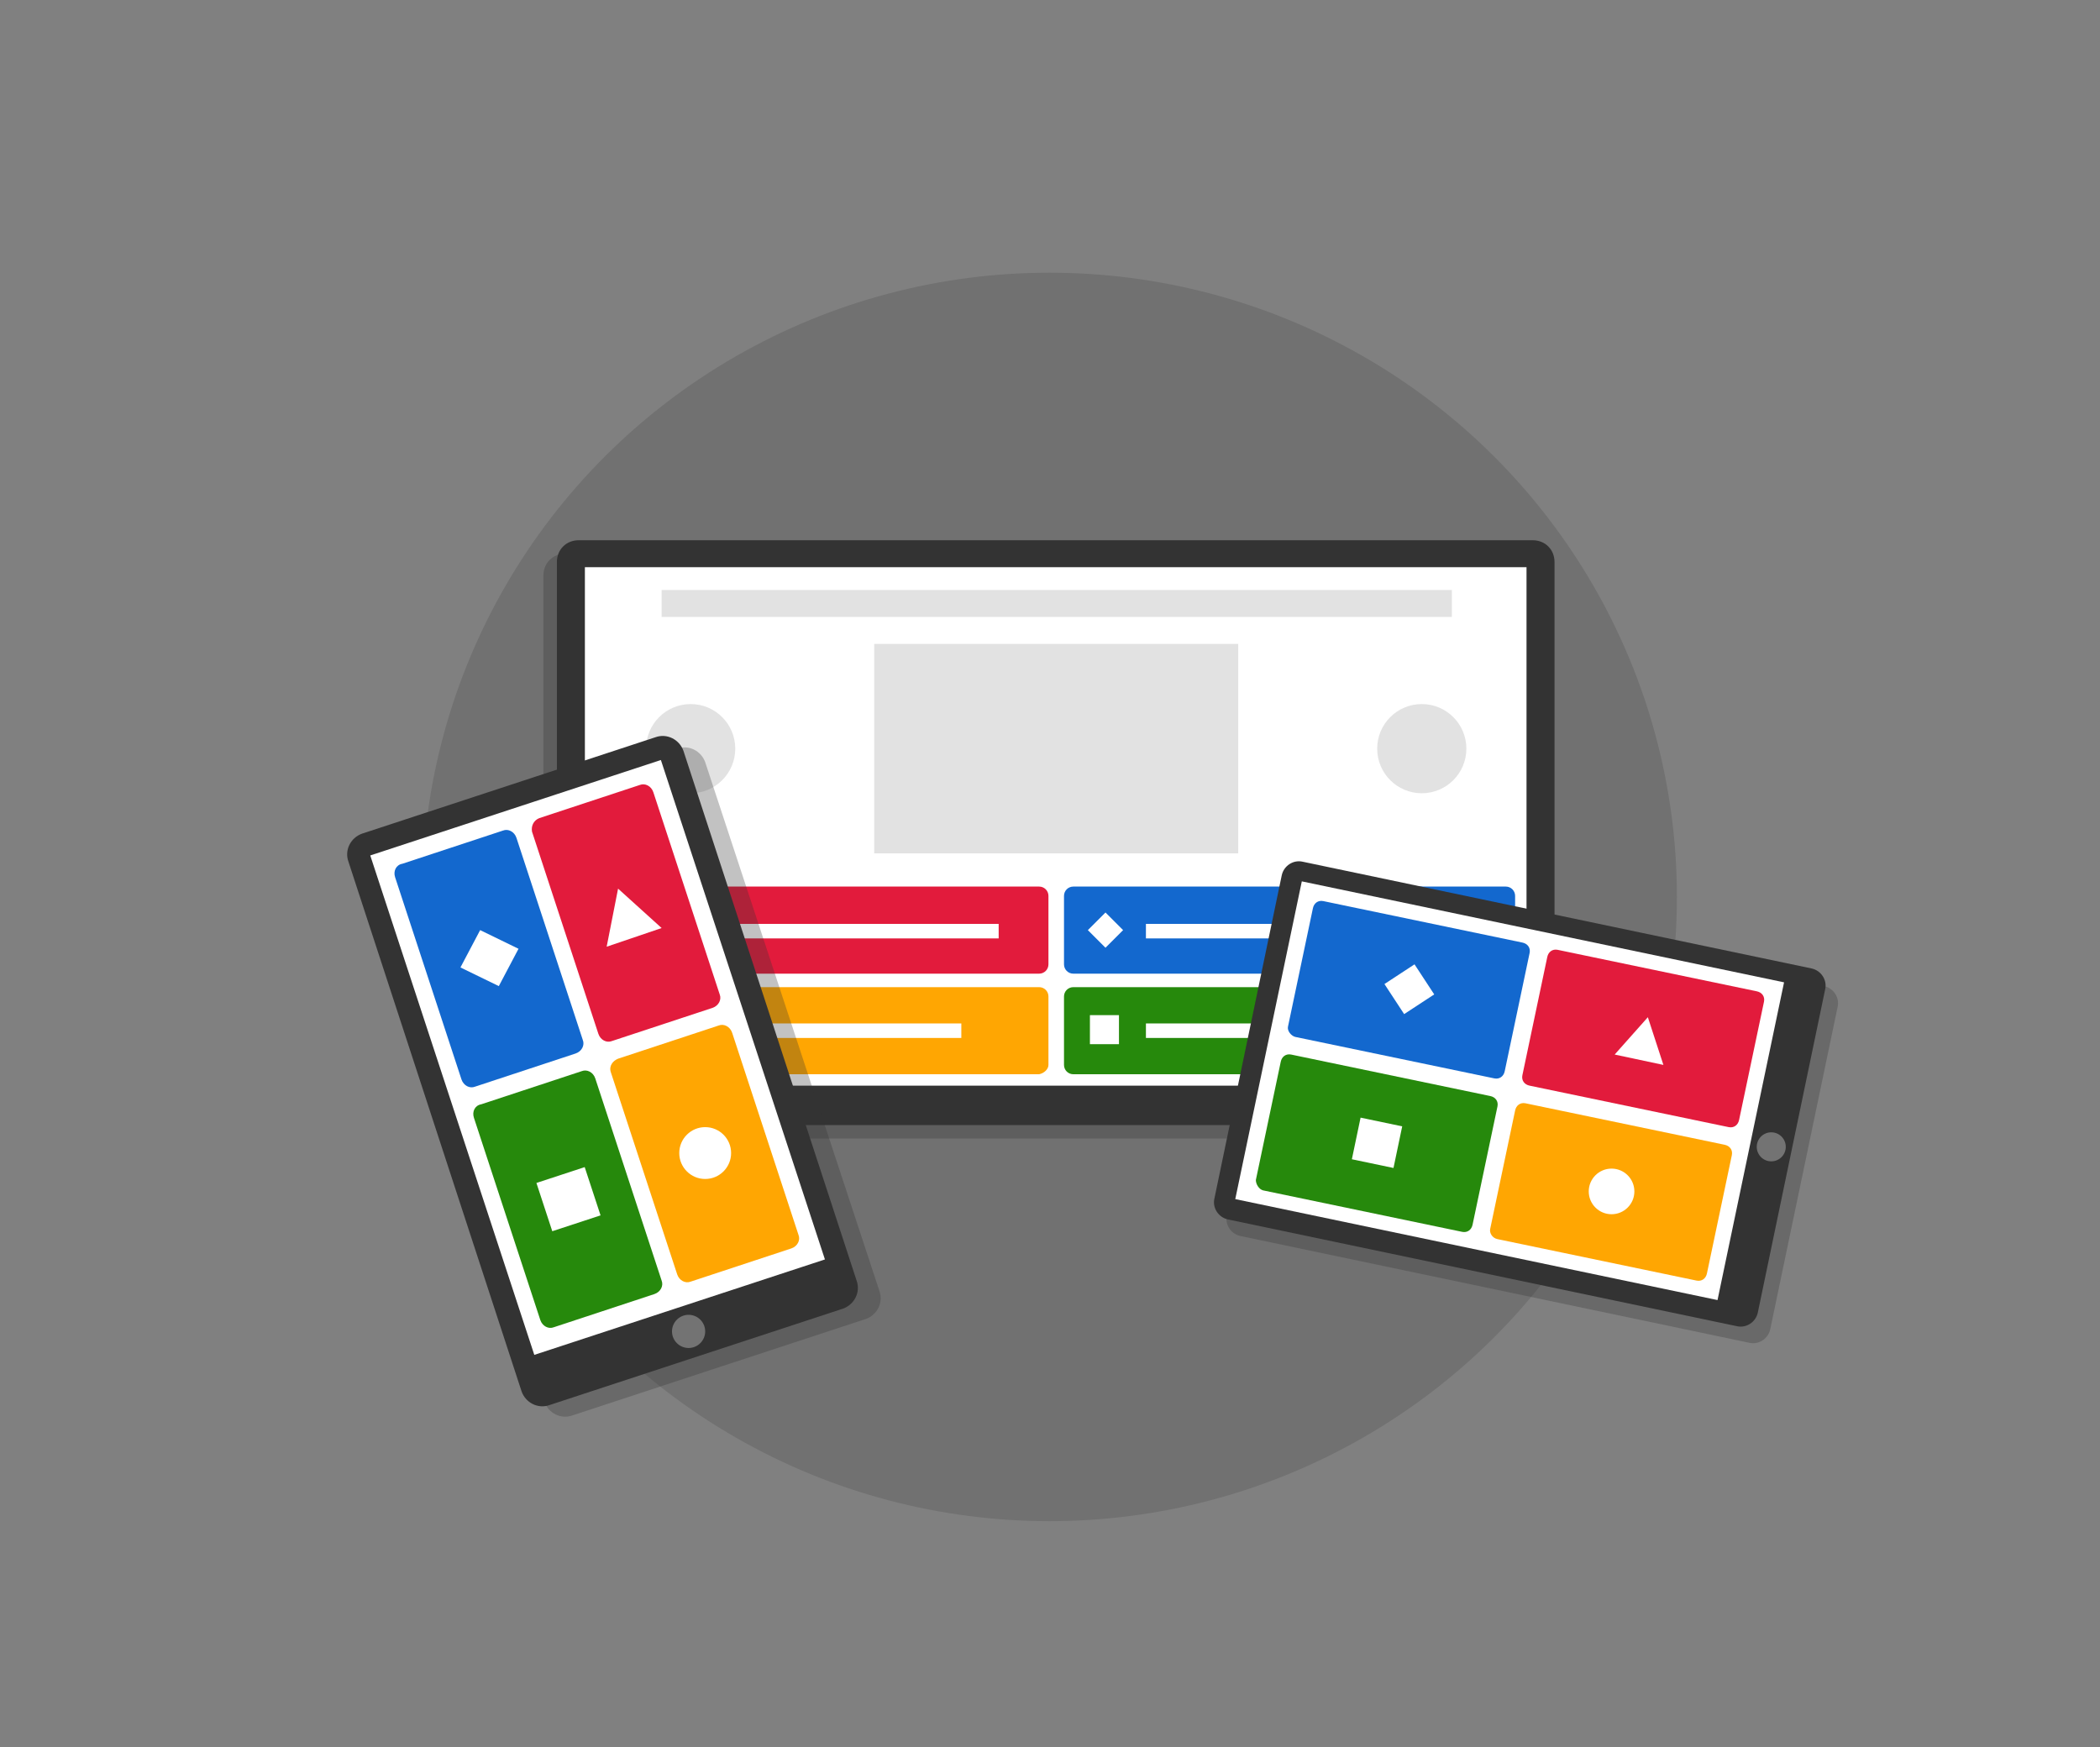 <?xml version="1.0" encoding="utf-8"?>
<!-- Generator: Adobe Illustrator 21.0.2, SVG Export Plug-In . SVG Version: 6.00 Build 0)  -->
<svg version="1.1" id="Layer_1" xmlns="http://www.w3.org/2000/svg" xmlns:xlink="http://www.w3.org/1999/xlink" x="0px" y="0px"
	 width="202.5px" height="168.5px" viewBox="0 0 202.5 168.5" style="enable-background:new 0 0 202.5 168.5;" xml:space="preserve"
	>
<rect x="0" y="0" width="202.5" height="168.5" fill="#808080" stroke="none"/>
<style type="text/css">
	.st0{opacity:0.3;fill-opacity:0.4;enable-background:new    ;}
	.st1{opacity:0.3;fill:#333333;enable-background:new    ;}
	.st2{fill:#333333;}
	.st3{fill:#FFFFFF;}
	.st4{fill:#E2E2E2;}
	.st5{fill:#E21B3C;}
	.st6{fill:#FFA602;}
	.st7{fill:#26890C;}
	.st8{fill:#1368CE;}
	.st9{fill:#737373;}
</style>
<title>Illustration</title>
<desc>Created with Sketch.</desc>
<g id="Symbols">
	<g id="Homepage-hero---purple" transform="translate(-80, -48)">
		<g id="Content" transform="translate(80, 48)">
			<g id="Illustration">
				<ellipse id="Circle" class="st0" cx="101.2" cy="86.5" rx="60.5" ry="60.2"/>
			</g>
		</g>
	</g>
</g>
<g>
	<path class="st1" d="M146.5,109.8h-92c-1.2,0-2.1-0.9-2.1-2.1V55.5c0-1.2,0.9-2.1,2.1-2.1h92c1.2,0,2.1,0.9,2.1,2.1v52.2
		C148.6,108.9,147.6,109.8,146.5,109.8z"/>
	<g>
		<g>
			<g>
				<path class="st2" d="M147.8,108.5h-92c-1.2,0-2.1-0.9-2.1-2.1V54.2c0-1.2,0.9-2.1,2.1-2.1h92c1.2,0,2.1,0.9,2.1,2.1v52.2
					C149.9,107.5,149,108.5,147.8,108.5z"/>
				<rect x="56.4" y="54.7" class="st3" width="90.8" height="50"/>
			</g>
			<rect x="63.8" y="56.9" class="st4" width="76.2" height="2.6"/>
			<rect x="84.3" y="62.1" class="st4" width="35.1" height="20.2"/>
			<g>
				<ellipse class="st4" cx="66.6" cy="72.2" rx="4.3" ry="4.3"/>
				<ellipse class="st4" cx="137.1" cy="72.2" rx="4.3" ry="4.3"/>
			</g>
		</g>
		<g>
			<g>
				<g>
					<g>
						<path class="st5" d="M101.1,93v-6.6c0-0.5-0.4-0.9-0.9-0.9H58.5c-0.5,0-0.9,0.4-0.9,0.9V93c0,0.5,0.4,0.9,0.9,0.9h41.7
							C100.7,93.9,101.1,93.5,101.1,93z"/>
					</g>
				</g>
				<polygon class="st3" points="60.2,91 61.6,88.4 63.1,91 				"/>
			</g>
			<rect x="65.5" y="89.1" class="st3" width="30.8" height="1.4"/>
		</g>
		<g>
			<g>
				<g>
					<g>
						<path class="st6" d="M101.1,102.7v-6.6c0-0.5-0.4-0.9-0.9-0.9H58.5c-0.5,0-0.9,0.4-0.9,0.9v6.6c0,0.5,0.4,0.9,0.9,0.9h41.7
							C100.7,103.5,101.1,103.1,101.1,102.7z"/>
					</g>
				</g>
				<ellipse class="st3" cx="61.6" cy="99.3" rx="1.5" ry="1.5"/>
			</g>
			<rect x="65.5" y="98.7" class="st3" width="27.2" height="1.4"/>
		</g>
		<g>
			<g>
				<g>
					<g>
						<path class="st7" d="M146.1,102.7v-6.6c0-0.5-0.4-0.9-0.9-0.9h-41.7c-0.5,0-0.9,0.4-0.9,0.9v6.6c0,0.5,0.4,0.9,0.9,0.9h41.7
							C145.6,103.5,146.1,103.1,146.1,102.7z"/>
					</g>
				</g>
				<rect x="105.1" y="97.9" class="st3" width="2.8" height="2.8"/>
			</g>
			<rect x="110.5" y="98.7" class="st3" width="30.7" height="1.4"/>
		</g>
		<g>
			<g>
				<g>
					<g>
						<path class="st8" d="M146.1,93v-6.6c0-0.5-0.4-0.9-0.9-0.9h-41.7c-0.5,0-0.9,0.4-0.9,0.9V93c0,0.5,0.4,0.9,0.9,0.9h41.7
							C145.6,93.9,146.1,93.5,146.1,93z"/>
					</g>
				</g>
				<polygon class="st3" points="106.6,88 108.3,89.7 106.6,91.4 104.9,89.7 				"/>
			</g>
			<rect x="110.5" y="89.1" class="st3" width="22" height="1.4"/>
		</g>
	</g>
</g>
<g>
	<path class="st1" d="M124.8,86.1l-6.5,31.1c-0.2,0.9,0.4,1.8,1.3,2l49.1,10.3c0.9,0.2,1.8-0.4,2-1.3l6.5-31.1
		c0.2-0.9-0.4-1.8-1.3-2l-49.1-10.3C125.8,84.6,124.9,85.2,124.8,86.1z"/>
	<g>
		<g>
			<g>
				<g>
					<path class="st2" d="M123.6,84.4l-6.5,31.2c-0.2,0.9,0.4,1.8,1.3,2l49.1,10.3c0.9,0.2,1.8-0.4,2-1.3l6.5-31.2
						c0.2-0.9-0.4-1.8-1.3-2l-49.1-10.3C124.7,82.9,123.8,83.5,123.6,84.4z"/>
					
						<rect x="129.9" y="81.4" transform="matrix(0.205 -0.979 0.979 0.205 12.795 226.126)" class="st3" width="31.3" height="47.5"/>
				</g>
			</g>
			<circle class="st9" cx="170.8" cy="110.6" r="1.4"/>
		</g>
		<g>
			<g>
				<g>
					<path class="st5" d="M147.5,104.7l19.2,4c0.5,0.1,0.9-0.2,1-0.7l2.4-11.4c0.1-0.5-0.2-0.9-0.7-1l-19.2-4
						c-0.5-0.1-0.9,0.2-1,0.7l-2.4,11.4C146.7,104.2,147,104.6,147.5,104.7z"/>
				</g>
			</g>
			<polygon class="st3" points="155.7,101.7 158.9,98.1 160.4,102.7 			"/>
		</g>
		<g>
			<g>
				<g>
					<path class="st8" d="M124.9,100l19.2,4c0.5,0.1,0.9-0.2,1-0.7l2.4-11.4c0.1-0.5-0.2-0.9-0.7-1l-19.2-4c-0.5-0.1-0.9,0.2-1,0.7
						l-2.4,11.4C124.1,99.4,124.5,99.9,124.9,100z"/>
				</g>
			</g>
			<polygon class="st3" points="138.3,95.9 135.4,97.8 133.5,94.9 136.4,93 			"/>
		</g>
		<g>
			<g>
				<g>
					<path class="st6" d="M144.4,119.5l19.2,4c0.5,0.1,0.9-0.2,1-0.7l2.4-11.4c0.1-0.5-0.2-0.9-0.7-1l-19.2-4
						c-0.5-0.1-0.9,0.2-1,0.7l-2.4,11.4C143.6,118.9,143.9,119.4,144.4,119.5z"/>
				</g>
			</g>
			<circle class="st3" cx="155.4" cy="114.9" r="2.2"/>
		</g>
		<g>
			<g>
				<g>
					<path class="st7" d="M121.8,114.8l19.2,4c0.5,0.1,0.9-0.2,1-0.7l2.4-11.4c0.1-0.5-0.2-0.9-0.7-1l-19.2-4
						c-0.5-0.1-0.9,0.2-1,0.7l-2.4,11.4C121.1,114.2,121.4,114.7,121.8,114.8z"/>
				</g>
			</g>
			
				<rect x="130.7" y="108.1" transform="matrix(0.205 -0.979 0.979 0.205 -2.265 217.593)" class="st3" width="4.1" height="4.1"/>
		</g>
	</g>
</g>
<g>
	<path class="st1" d="M35.7,84.1l16.8,51.1c0.4,1.1,1.6,1.7,2.7,1.3l28.3-9.3c1.1-0.4,1.7-1.6,1.3-2.7L68,73.5
		c-0.4-1.1-1.6-1.7-2.7-1.3L37,81.5C35.9,81.9,35.4,83.1,35.7,84.1z"/>
	<g>
		<g>
			<path class="st2" d="M33.6,83.1l16.7,51.1c0.4,1.1,1.6,1.7,2.7,1.3l28.3-9.3c1.1-0.4,1.7-1.6,1.3-2.7L65.9,72.4
				c-0.4-1.1-1.6-1.7-2.7-1.3l-28.3,9.3C33.8,80.8,33.2,82,33.6,83.1z"/>
			
				<rect x="42.9" y="76.6" transform="matrix(0.95 -0.312 0.312 0.95 -28.951 23.114)" class="st3" width="29.5" height="50.7"/>
			<circle class="st9" cx="66.4" cy="128.4" r="1.6"/>
		</g>
		<g>
			<g>
				<path class="st7" d="M45.7,107.8l6.4,19.5c0.2,0.6,0.8,0.9,1.3,0.7l9.7-3.2c0.6-0.2,0.9-0.8,0.7-1.3l-6.4-19.5
					c-0.2-0.6-0.8-0.9-1.3-0.7l-9.7,3.2C45.8,106.6,45.5,107.2,45.7,107.8z"/>
			</g>
			<rect x="52.4" y="113.2" transform="matrix(0.95 -0.312 0.312 0.95 -33.372 22.893)" class="st3" width="4.9" height="4.9"/>
		</g>
		<g>
			<g>
				<path class="st6" d="M58.9,103.4l6.4,19.5c0.2,0.6,0.8,0.9,1.3,0.7l9.7-3.2c0.6-0.2,0.9-0.8,0.7-1.3l-6.4-19.5
					c-0.2-0.6-0.8-0.9-1.3-0.7l-9.7,3.2C59.1,102.3,58.7,102.8,58.9,103.4z"/>
			</g>
			<circle class="st3" cx="68" cy="111.2" r="2.5"/>
		</g>
		<g>
			<g>
				<path class="st8" d="M38.1,84.6l6.4,19.5c0.2,0.6,0.8,0.9,1.3,0.7l9.7-3.2c0.6-0.2,0.9-0.8,0.7-1.3l-6.4-19.5
					c-0.2-0.6-0.8-0.9-1.3-0.7l-9.7,3.2C38.2,83.4,37.9,84,38.1,84.6z"/>
			</g>
			<polygon class="st3" points="50,91.5 48.1,95.1 44.4,93.3 46.3,89.7 			"/>
		</g>
		<g>
			<g>
				<path class="st5" d="M51.3,80.2l6.4,19.5c0.2,0.6,0.8,0.9,1.3,0.7l9.7-3.2c0.6-0.2,0.9-0.8,0.7-1.3L63,76.4
					c-0.2-0.6-0.8-0.9-1.3-0.7L52,78.9C51.5,79.1,51.2,79.6,51.3,80.2z"/>
			</g>
			<polygon class="st3" points="58.5,91.3 59.6,85.7 63.8,89.5 			"/>
		</g>
	</g>
</g>
</svg>
